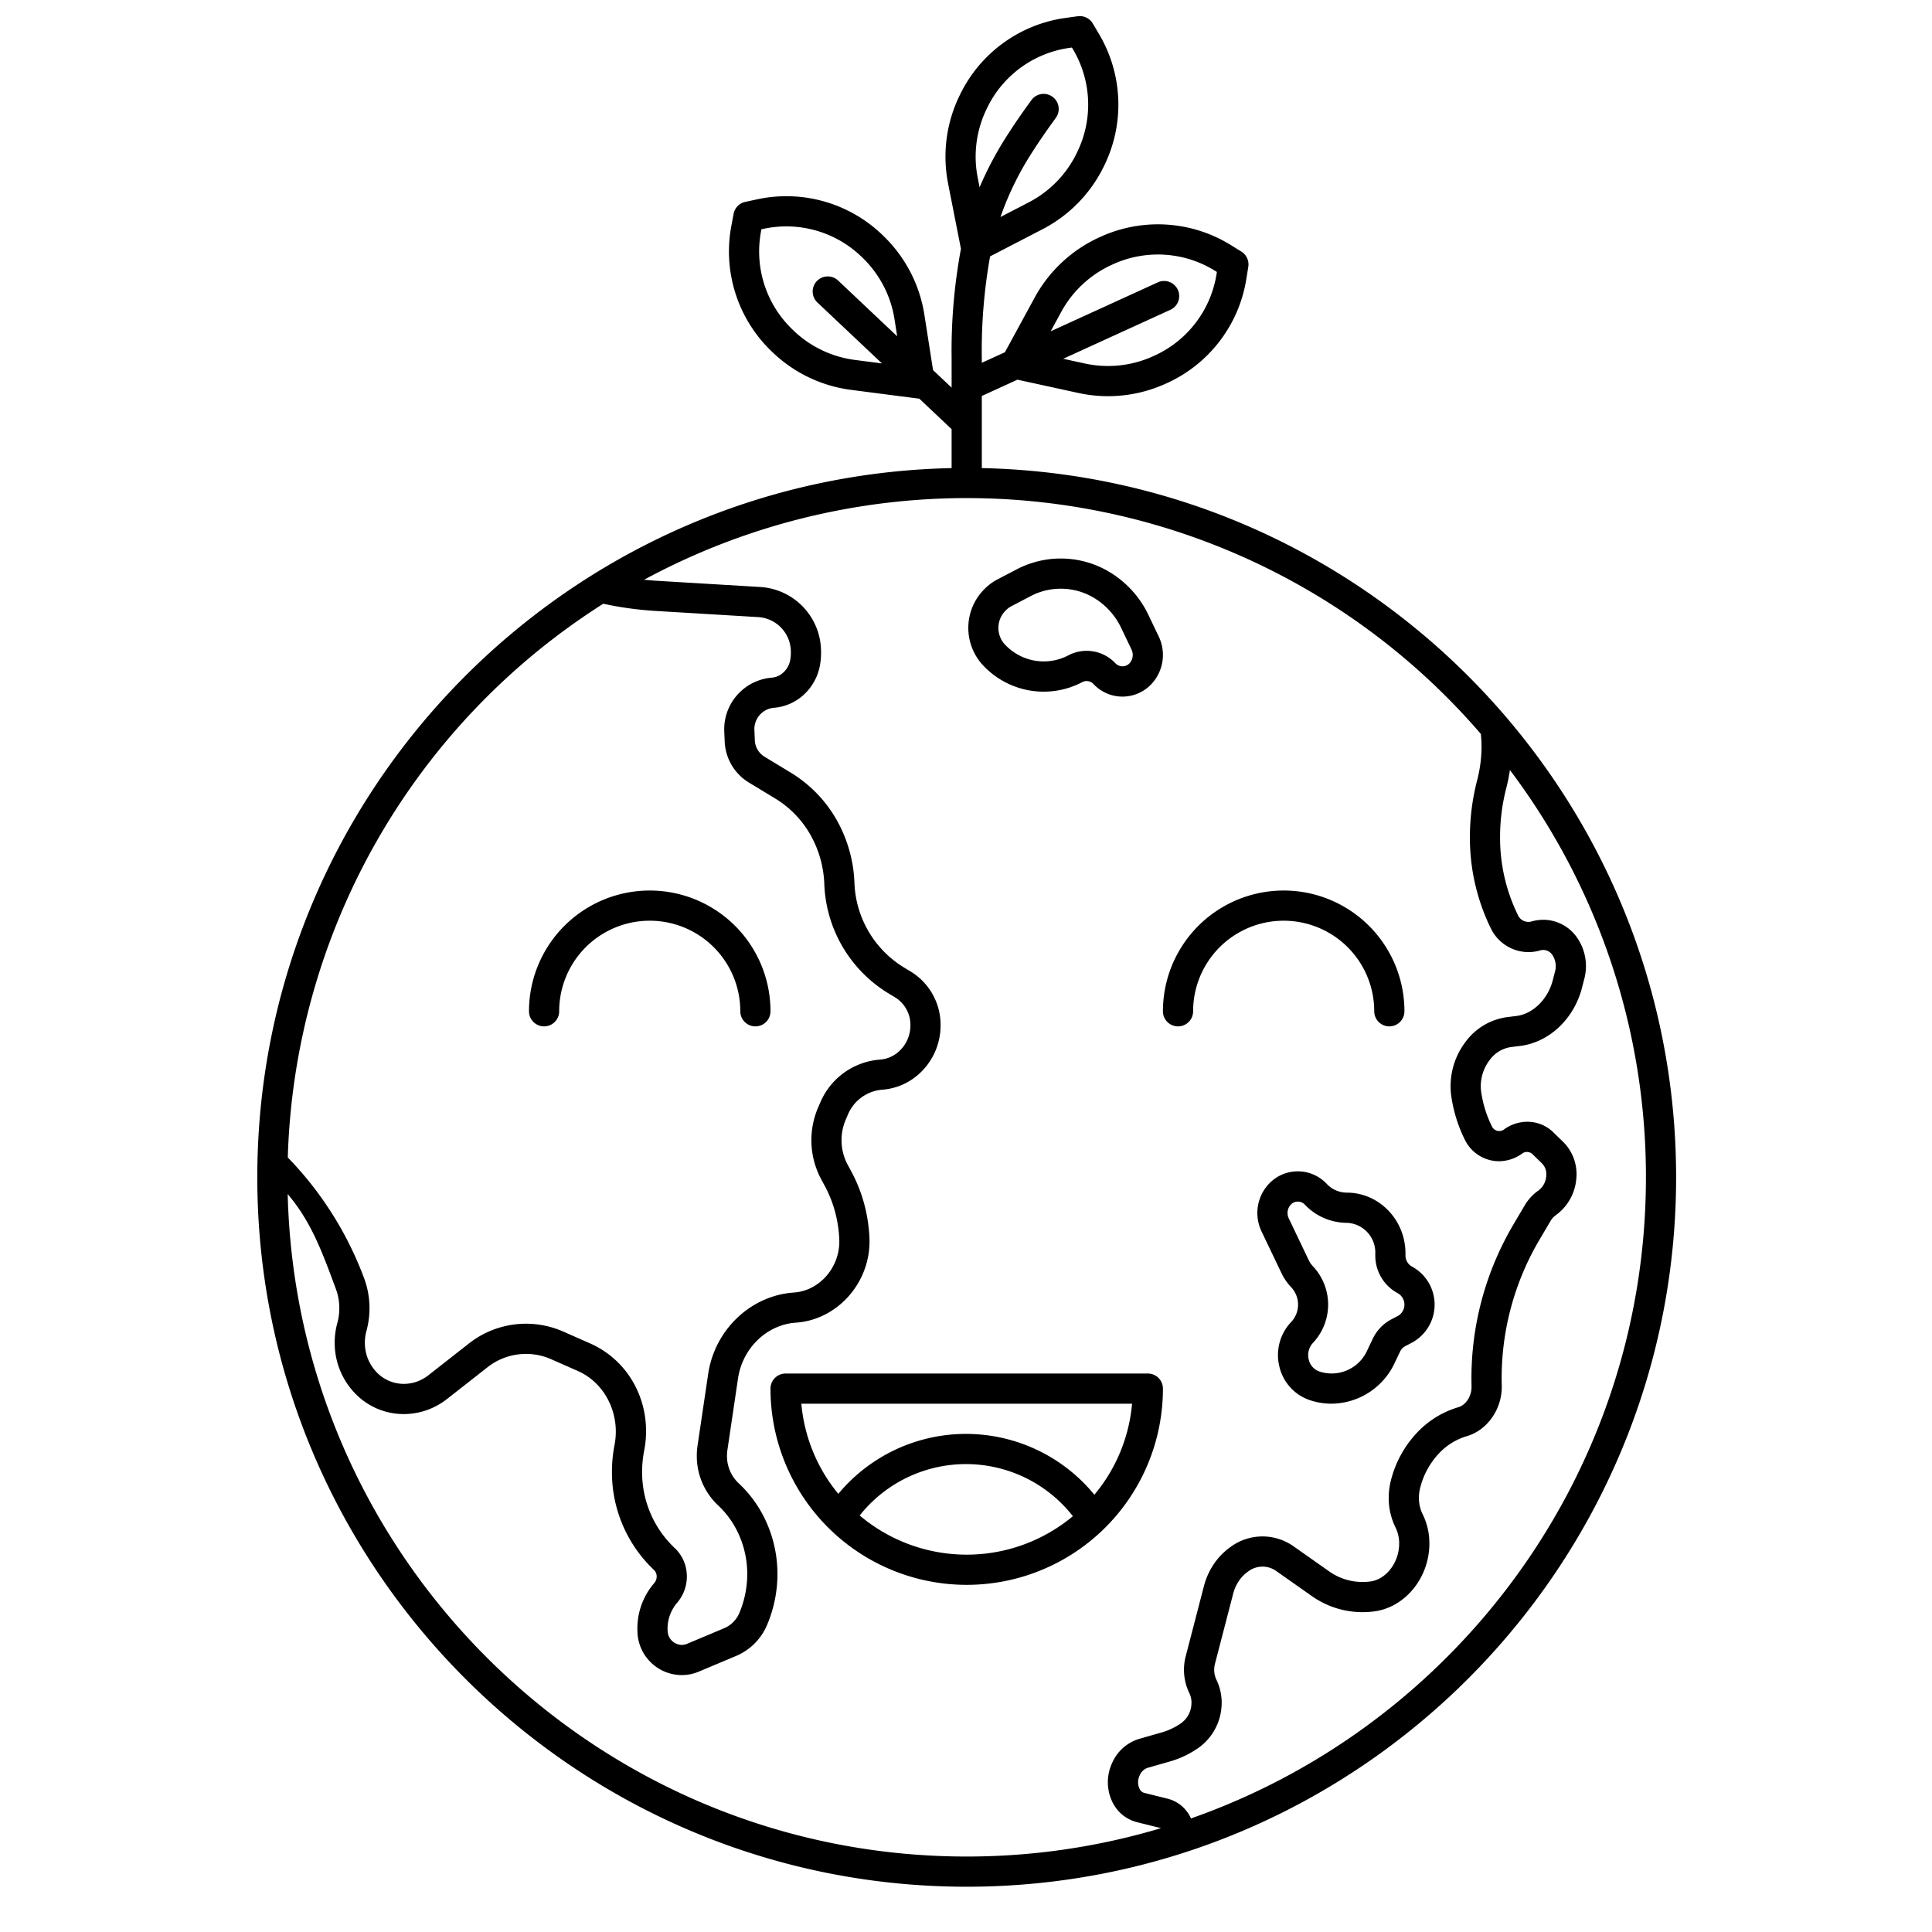 <?xml version="1.0" encoding="UTF-8"?>
<svg xmlns="http://www.w3.org/2000/svg" viewBox="0 0 512 512"><g id="outline"><path d="M356.9,316.061a7.311,7.311,0,0,1-5.324-2.349,10.51,10.51,0,0,0-15.288,0,11.289,11.289,0,0,0-1.976,12.607l5.29,11.072a14.379,14.379,0,0,0,2.581,3.744,6.731,6.731,0,0,1,0,9.2,12.7,12.7,0,0,0-3.136,11.812,12.326,12.326,0,0,0,7.893,8.844,17.871,17.871,0,0,0,5.892,1,18.643,18.643,0,0,0,16.736-10.726l1.465-3.068a3.178,3.178,0,0,1,1.369-1.449l1.779-.931a11.464,11.464,0,0,0,0-20.164,3.368,3.368,0,0,1-1.715-2.993v-.5C372.466,323.284,365.483,316.061,356.9,316.061Zm13.572,32.668-1.779.93a11.227,11.227,0,0,0-4.879,5.089l-1.464,3.067a10.327,10.327,0,0,1-12.775,5.622,4.367,4.367,0,0,1-2.751-3.163,4.741,4.741,0,0,1,1.142-4.413,14.816,14.816,0,0,0,0-20.256,6.334,6.334,0,0,1-1.146-1.665l-5.289-11.07a3.291,3.291,0,0,1,.541-3.631,2.551,2.551,0,0,1,3.76.04,15.41,15.41,0,0,0,11.069,4.782,7.856,7.856,0,0,1,7.566,8.1v.5a11.3,11.3,0,0,0,6.006,10.081,3.471,3.471,0,0,1,0,5.989Z"/><path d="M260.188,124.051V104.938l9.448-4.318,16.21,3.536a36.5,36.5,0,0,0,7.778.834,36.911,36.911,0,0,0,15.3-3.31l.385-.176A36.624,36.624,0,0,0,330.29,73.945l.521-3.24a4,4,0,0,0-1.844-4.036l-2.792-1.728A36.686,36.686,0,0,0,291.548,62.8l-.326.15a36.931,36.931,0,0,0-16.978,15.829l-7.931,14.568-6.125,2.8V95a141.426,141.426,0,0,1,2.2-27.056l13.99-7.25a36.938,36.938,0,0,0,16.177-16.653l.156-.326a36.682,36.682,0,0,0-1.439-34.658L289.6,6.231a4.015,4.015,0,0,0-4-1.927l-3.251.454A36.634,36.634,0,0,0,254.37,25.177l-.18.373a36.935,36.935,0,0,0-2.949,23.025l3.418,17.363A147.737,147.737,0,0,0,252.188,95v7.729l-4.919-4.642-2.312-14.766a36.921,36.921,0,0,0-10.652-20.616l-.267-.261a36.684,36.684,0,0,0-33.325-9.631l-3.21.687a4,4,0,0,0-3.095,3.179l-.6,3.226a36.627,36.627,0,0,0,10.48,33.014l.3.294a36.912,36.912,0,0,0,20.9,10.1l17.775,2.3c.115.015.23.018.345.023l8.579,8.095v10.322c-101.823,2.137-184,85.623-184,187.949,0,103.663,84.336,188,188,188s188-84.337,188-188C444.188,209.674,362.01,126.188,260.188,124.051ZM281.27,82.6A28.879,28.879,0,0,1,294.552,70.22l.326-.151a28.707,28.707,0,0,1,27.087,1.675l.524.324-.1.608a28.649,28.649,0,0,1-16.408,21.552l-.384.175a28.872,28.872,0,0,1-18.049,1.937l-5.787-1.263,28.453-13a4,4,0,0,0-3.326-7.275l-28.453,13ZM226.515,95.381a28.874,28.874,0,0,1-16.344-7.9l-.3-.293a28.644,28.644,0,0,1-8.2-25.818l.112-.606.6-.129a28.694,28.694,0,0,1,26.064,7.536l.267.261a28.865,28.865,0,0,1,8.334,16.126l.714,4.562L222.149,74.381a4,4,0,1,0-5.49,5.818l17.075,16.115ZM259.091,47.03A28.875,28.875,0,0,1,261.4,29.02l.18-.374a28.644,28.644,0,0,1,21.884-15.964l.609-.086.314.53A28.7,28.7,0,0,1,285.5,40.245l-.156.326a28.882,28.882,0,0,1-12.65,13.02l-7.556,3.916a80.3,80.3,0,0,1,8.868-17.873c1.618-2.519,3.46-5.187,5.8-8.4a4,4,0,0,0-6.469-4.707c-2.431,3.339-4.357,6.13-6.06,8.783A93.3,93.3,0,0,0,259.6,49.628ZM159.872,160a92.4,92.4,0,0,0,13.766,1.9l27.47,1.65a9.218,9.218,0,0,1,8.474,9.25,10.27,10.27,0,0,1-.159,2.069,5.858,5.858,0,0,1-1.806,3.322,5.119,5.119,0,0,1-3.165,1.405,13.725,13.725,0,0,0-12.511,14.341l.107,2.474a13.339,13.339,0,0,0,6.343,10.922l7.128,4.324a26.651,26.651,0,0,1,9.175,9.437,28.631,28.631,0,0,1,3.75,13.04A35.421,35.421,0,0,0,235.21,263.1l2.047,1.241a8.541,8.541,0,0,1,4.011,7.192,9.282,9.282,0,0,1-.746,3.879,9.1,9.1,0,0,1-3,3.8,8.242,8.242,0,0,1-4.288,1.591,18.729,18.729,0,0,0-15.93,11.556l-.546,1.263a21.931,21.931,0,0,0,.815,18.8l.954,1.764a32.159,32.159,0,0,1,2.745,6.844,33.629,33.629,0,0,1,1.145,7.329l.008.336c.165,7.169-5.24,13.378-12.05,13.842-11.41.779-20.959,9.844-22.7,21.559l-2.821,19.023a18.8,18.8,0,0,0-.192,3.124,17.91,17.91,0,0,0,5.6,12.658,23.858,23.858,0,0,1,4.741,6.147,25.544,25.544,0,0,1,3.019,11.513,26.544,26.544,0,0,1-2.092,10.909A7.545,7.545,0,0,1,192,431.457l-9.882,4.155a3.818,3.818,0,0,1-1.382.308h-.077a3.834,3.834,0,0,1-3.739-3.786l-.007-.319a10.511,10.511,0,0,1,2.513-7.041,10.64,10.64,0,0,0,2.593-7.228,10.235,10.235,0,0,0-3.27-7.35,27.549,27.549,0,0,1-8.576-19.487,29.417,29.417,0,0,1,.531-6.228c2.341-12-3.547-23.705-14.319-28.462l-7.209-3.18a24.465,24.465,0,0,0-25.037,3.3l-10.595,8.305a11.079,11.079,0,0,1-2.788,1.6,10.411,10.411,0,0,1-3.037.672,9.985,9.985,0,0,1-7.442-2.593,11.2,11.2,0,0,1-3.58-8,11.856,11.856,0,0,1,.424-3.447,22.792,22.792,0,0,0-.587-13.818,91.954,91.954,0,0,0-20.267-32.12A180.057,180.057,0,0,1,159.872,160ZM76.244,316.445c6.207,7.322,9.027,15.044,12.785,25.183a14.653,14.653,0,0,1,.891,4.707,14.829,14.829,0,0,1-.511,4.228,19.881,19.881,0,0,0-.707,5.749,19.23,19.23,0,0,0,6.186,13.72,17.863,17.863,0,0,0,13.387,4.664,18.376,18.376,0,0,0,5.384-1.2,19.129,19.129,0,0,0,4.817-2.755l10.6-8.312a16.493,16.493,0,0,1,16.867-2.275l7.211,3.181c7.215,3.185,11.293,11.433,9.7,19.619a37.342,37.342,0,0,0-.676,7.937,35.589,35.589,0,0,0,11.135,25.168,2.335,2.335,0,0,1,.711,1.669,2.652,2.652,0,0,1-.645,1.808,18.346,18.346,0,0,0-4.461,12.447l.009.388a11.8,11.8,0,0,0,11.718,11.546c.092,0,.186,0,.279,0a11.791,11.791,0,0,0,4.291-.928l9.9-4.163a15.4,15.4,0,0,0,8.183-8.237,34.6,34.6,0,0,0,2.726-14.218,33.6,33.6,0,0,0-3.975-15.125,31.844,31.844,0,0,0-6.331-8.2,9.879,9.879,0,0,1-3.059-6.988,10.777,10.777,0,0,1,.109-1.779l2.819-19.008c1.2-8.025,7.645-14.23,15.336-14.754,11.017-.75,19.766-10.622,19.5-22.015l-.011-.42a41.9,41.9,0,0,0-1.425-9.172,40.328,40.328,0,0,0-3.429-8.546l-.947-1.748a13.845,13.845,0,0,1-.5-11.85l.544-1.259a10.787,10.787,0,0,1,9.127-6.724,16.241,16.241,0,0,0,8.46-3.115,17.271,17.271,0,0,0,7.017-14.316,16.5,16.5,0,0,0-7.86-13.847l-2.045-1.24a27.436,27.436,0,0,1-12.924-22.47,36.664,36.664,0,0,0-4.815-16.7,34.689,34.689,0,0,0-11.95-12.274l-7.131-4.326a5.367,5.367,0,0,1-2.5-4.42l-.106-2.474A5.679,5.679,0,0,1,205,187.579a13.2,13.2,0,0,0,8.064-3.523,13.953,13.953,0,0,0,4.237-7.776,18.293,18.293,0,0,0,.282-3.662,17.166,17.166,0,0,0-15.988-17.052l-27.474-1.65c-1.141-.069-2.282-.168-3.421-.284a179.755,179.755,0,0,1,221.745,40.875c.1,1.074.175,2.164.175,3.273a35.389,35.389,0,0,1-1.141,8.915,60.011,60.011,0,0,0-1.939,15.075,54.535,54.535,0,0,0,5.529,24.223,11.133,11.133,0,0,0,9.942,6.327,11.284,11.284,0,0,0,3.094-.438,3.194,3.194,0,0,1,.906-.132,2.91,2.91,0,0,1,2.315,1.225,5.4,5.4,0,0,1,.731,4.649l-.559,2.17c-1.3,5.02-5.252,8.9-9.6,9.446l-2.5.309a16.414,16.414,0,0,0-11.065,6.628,19.376,19.376,0,0,0-3.691,14.584,38.326,38.326,0,0,0,3.532,11.231,10.124,10.124,0,0,0,9.051,5.748,10.625,10.625,0,0,0,6.06-1.958,2.135,2.135,0,0,1,2.81.054l2.628,2.559a4.085,4.085,0,0,1,1.041,3.292A5.159,5.159,0,0,1,407.7,315.5a12.553,12.553,0,0,0-3.648,3.957l-2.961,5.012a80.152,80.152,0,0,0-11.115,42.886v.2c0,2.5-1.519,4.811-3.542,5.385a24.559,24.559,0,0,0-11.244,7.1,28.551,28.551,0,0,0-6.544,12.123,18.97,18.97,0,0,0-.621,4.8,17.674,17.674,0,0,0,1.8,7.839,9.407,9.407,0,0,1,.969,4.251c0,5.023-3.45,9.536-7.677,10.058a16.764,16.764,0,0,1-2.014.132,15.352,15.352,0,0,1-8.917-2.85l-9.528-6.709a14.255,14.255,0,0,0-16.516.251,17.518,17.518,0,0,0-4.446,4.533,18.917,18.917,0,0,0-2.635,5.83l-4.809,18.53a14.172,14.172,0,0,0,.929,9.854,5.762,5.762,0,0,1,.573,2.551,6.656,6.656,0,0,1-2.654,5.363,17.483,17.483,0,0,1-5.216,2.511l-5.978,1.709a11.425,11.425,0,0,0-7.225,6.5,12.037,12.037,0,0,0,.12,10.25,9.973,9.973,0,0,0,6.493,5.325l6.225,1.548a.944.944,0,0,1,.123.052A179.431,179.431,0,0,1,256.188,492C158.422,492,78.612,413.651,76.244,316.445ZM315.62,481.905a9.249,9.249,0,0,0-6.171-5.228l-6.232-1.55a1.987,1.987,0,0,1-1.248-1.119,4.133,4.133,0,0,1,.035-3.461,3.524,3.524,0,0,1,2.1-2.041l5.98-1.71a25.457,25.457,0,0,0,7.6-3.646,14.669,14.669,0,0,0,6.071-11.92,13.806,13.806,0,0,0-1.4-6.1,6.257,6.257,0,0,1-.353-4.291l4.81-18.533a10.87,10.87,0,0,1,1.514-3.351,9.514,9.514,0,0,1,2.4-2.459,6.27,6.27,0,0,1,7.331-.271l9.521,6.7a23.3,23.3,0,0,0,13.531,4.315,24.706,24.706,0,0,0,2.981-.19c8.249-1.02,14.71-8.926,14.71-18a17.32,17.32,0,0,0-1.81-7.821,9.628,9.628,0,0,1-.961-4.269,10.945,10.945,0,0,1,.363-2.786,20.516,20.516,0,0,1,4.693-8.728,16.57,16.57,0,0,1,7.545-4.817c5.418-1.536,9.35-7.037,9.35-13.079v-.25c0-.035,0-.071,0-.107a72.172,72.172,0,0,1,10-38.658l2.96-5.01a4.642,4.642,0,0,1,1.337-1.465,13.229,13.229,0,0,0,5.463-9.722,12.028,12.028,0,0,0-3.432-9.674l-2.618-2.548a9.822,9.822,0,0,0-6.922-2.836,10.51,10.51,0,0,0-6.056,1.94,2.143,2.143,0,0,1-3.372-.79,30.377,30.377,0,0,1-2.79-8.9A11.341,11.341,0,0,1,394.719,281a8.5,8.5,0,0,1,5.66-3.511l2.5-.309c7.643-.953,14.217-7.131,16.359-15.384l.557-2.166a13.242,13.242,0,0,0-2.144-11.547,10.9,10.9,0,0,0-8.646-4.333,11.2,11.2,0,0,0-3.114.442,3.047,3.047,0,0,1-3.666-1.766,46.489,46.489,0,0,1-4.691-20.656,52.038,52.038,0,0,1,1.682-13.061,43.458,43.458,0,0,0,.924-4.648A179.064,179.064,0,0,1,436.188,312C436.188,390.434,385.755,457.3,315.62,481.905Z"/><path d="M312.188,272a4,4,0,0,0,4-4,24,24,0,0,1,48,0,4,4,0,0,0,8,0,32,32,0,0,0-64,0A4,4,0,0,0,312.188,272Z"/><path d="M144.188,272a4,4,0,0,0,4-4,24,24,0,0,1,48,0,4,4,0,0,0,8,0,32,32,0,0,0-64,0A4,4,0,0,0,144.188,272Z"/><path d="M304.188,364h-96a4,4,0,0,0-4,4,52,52,0,0,0,104,0A4,4,0,0,0,304.188,364Zm-76.363,37.619a35.954,35.954,0,0,1,56.5.191,43.941,43.941,0,0,1-56.5-.191Zm62.194-5.5a43.968,43.968,0,0,0-67.854-.233,43.5,43.5,0,0,1-9.8-23.885H300.01A43.5,43.5,0,0,1,290.019,396.118Z"/><path d="M286.812,180.775a2.491,2.491,0,0,1,3.01.538,10.514,10.514,0,0,0,15.288,0,11.289,11.289,0,0,0,1.977-12.608l-2.74-5.735a26.635,26.635,0,0,0-11.569-12.089,25.168,25.168,0,0,0-23.334,0l-5.1,2.667h0a13.918,13.918,0,0,0-3.615,2.724l-.193.2a14.532,14.532,0,0,0,0,19.865A21.984,21.984,0,0,0,286.812,180.775Zm-20.5-18.769.192-.2a5.966,5.966,0,0,1,1.551-1.172l5.1-2.666a17.169,17.169,0,0,1,15.917,0,18.583,18.583,0,0,1,8.059,8.45l2.74,5.735a3.289,3.289,0,0,1-.541,3.631,2.571,2.571,0,0,1-3.722,0,10.446,10.446,0,0,0-12.5-2.1,14.053,14.053,0,0,1-16.782-2.875A6.447,6.447,0,0,1,266.313,162.006Z"/></g></svg>

